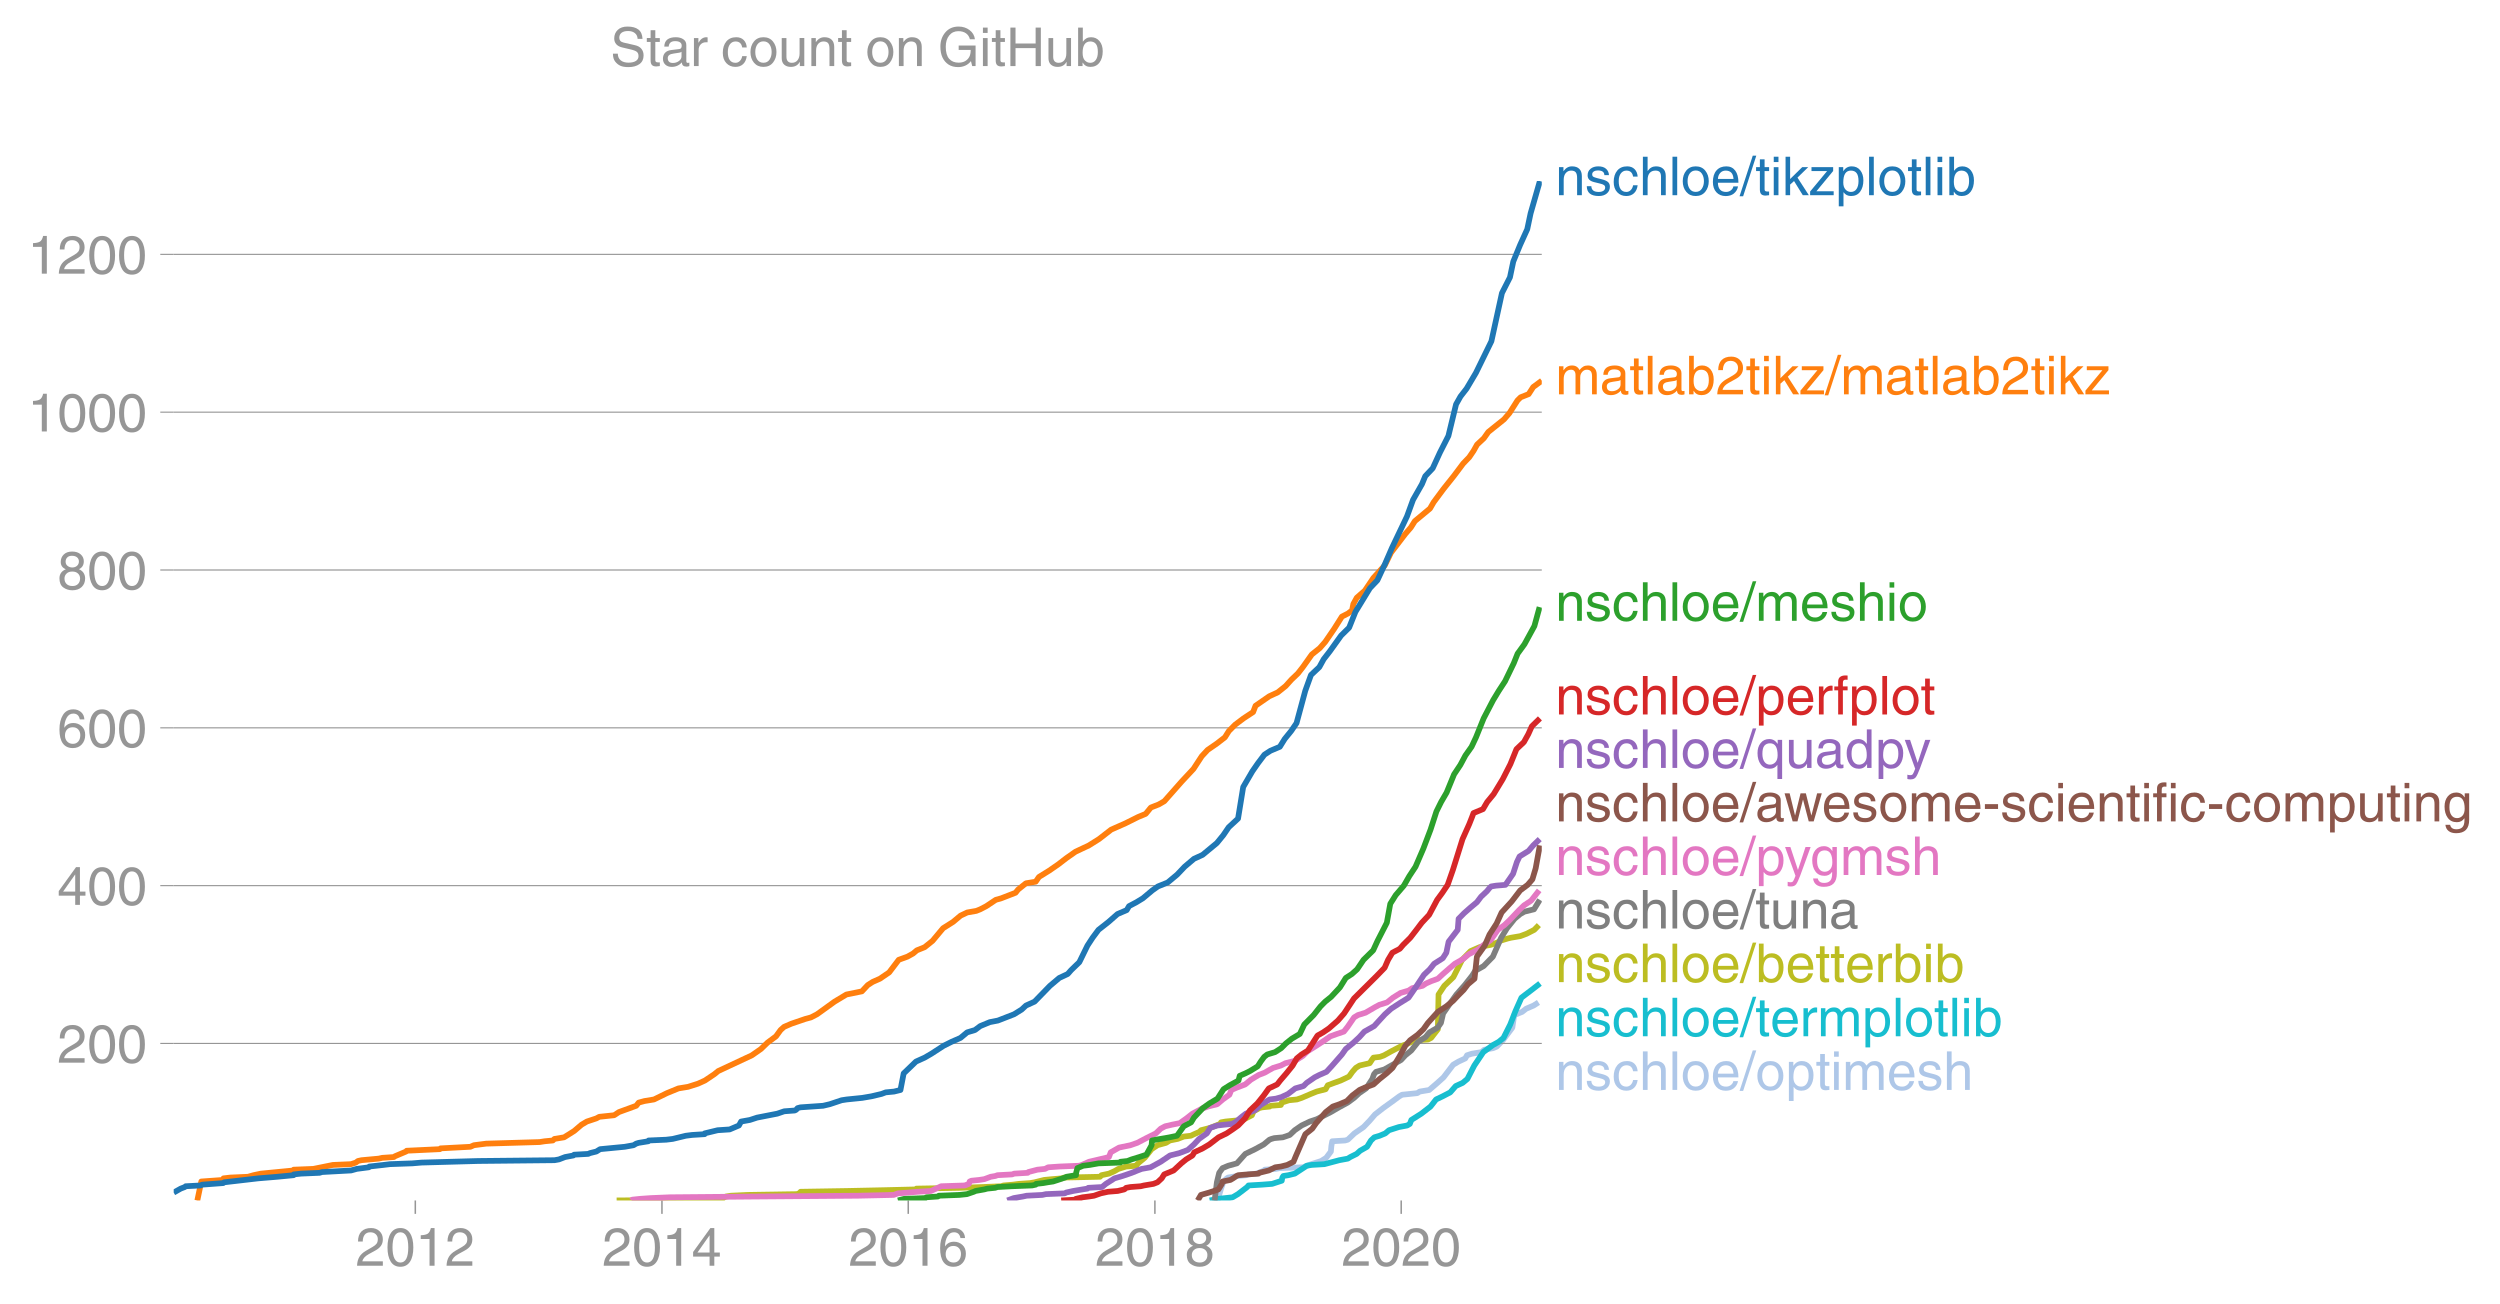 <svg height="454.012" viewBox="0 0 652.595 340.509" width="870.127" xmlns="http://www.w3.org/2000/svg" xmlns:xlink="http://www.w3.org/1999/xlink"><defs><style>*{stroke-linecap:butt;stroke-linejoin:round}</style></defs><g id="figure_1"><path d="M0 340.51h652.595V0H0z" fill="none" id="patch_1"/><g id="axes_1"><path d="M45.341 313.361h357.12V47.25H45.341z" fill="none" id="patch_2"/><path clip-path="url(#pc3e6812940)" d="M317.834 313.361l.906-3.09.583-1.647.686-.824.525-.412 2.493-.412 2.298-.206.517-.206 2.193-.206 1.973-.823.144-.206 2.917-.206 1.004-.206 6.03-.206 2.199-.824 2.576-.824 1.299-.824 1.231-1.648.128-1.441.143-.824.075-.412 3.358-.206.708-.206 1.727-1.648 2.382-1.648 1.58-1.647 1.417-1.648 2.111-1.648 2.287-1.648 1.959-1.442.71-.411 2.02-.206 1.945-.206.635-.412 2.473-.412 1.915-1.648 1.833-1.648 2.509-3.295 1.4-.824 1.763-.824.457-.824 1.27-.412 2.518-.412.697-.618 2.328-.412.946-.412 1.606-1.647 2.465-3.296.5-3.295 2.056-.824 1.05-.824 1.932-.824 1.284-.824" fill="none" stroke="#aec7e8" stroke-linecap="square" stroke-width="1.5" id="line2d_1"/><g id="matplotlib.axis_1"><g id="xtick_1"><g id="line2d_2"><defs><path d="M0 0v3.5" id="md188d09d35" stroke="#969696" stroke-width=".4"/></defs><use x="108.411" xlink:href="#md188d09d35" y="313.361" fill="#969696" stroke="#969696" stroke-width=".4"/></g><g transform="matrix(.14 0 0 -.14 92.84 330.41)" fill="#969696" id="text_1"><defs><path d="M4.39 45.125q0 12.39 6.391 18.781 6.406 6.407 17.938 6.407 9.656 0 15.812-5.86 6.157-5.86 6.157-15.14 0-7.22-3.547-12.188-3.532-4.953-10.422-8.703l-12.11-6.64Q13.922 15.921 12.5 8.296h38.188V0H2.593q.39 9.906 4.297 16.5 3.906 6.594 12.203 11.375l12.593 7.328q5.032 2.89 7.329 5.984 2.297 3.094 2.297 8.516 0 5.375-3.766 9.031-3.75 3.672-10.156 3.672-7.078 0-10.594-4.672-3.516-4.656-3.61-12.609z" id="HelveticaWorld-Regular-50"/><path d="M42.484 34.188q0 14.109-3.734 21.156-3.734 7.062-10.969 7.062-7.078 0-10.89-7.062-3.797-7.047-3.797-21.157 0-13.671 3.75-20.937Q20.609 6 27.78 6q7.235 0 10.969 7 3.734 7.016 3.734 21.188zm9.422 0q0-17.297-6.25-26.704-6.25-9.39-17.875-9.39-12.062 0-18.062 9.734-6 9.75-6 26.36 0 17.03 6.14 26.578 6.157 9.547 17.922 9.547 11.625 0 17.875-9.5t6.25-26.626z" id="HelveticaWorld-Regular-48"/><path d="M35.89 0h-9.374v49.906H10.109v6.985q8.594.28 12.782 2.75Q27.094 62.109 29 70.313h6.89z" id="HelveticaWorld-Regular-49"/></defs><use xlink:href="#HelveticaWorld-Regular-50"/><use x="55.615" xlink:href="#HelveticaWorld-Regular-48"/><use x="111.23" xlink:href="#HelveticaWorld-Regular-49"/><use x="166.846" xlink:href="#HelveticaWorld-Regular-50"/></g></g><g id="xtick_2"><use x="172.794" xlink:href="#md188d09d35" y="313.361" fill="#969696" stroke="#969696" stroke-width=".4" id="line2d_3"/><g transform="matrix(.14 0 0 -.14 157.223 330.41)" fill="#969696" id="text_2"><defs><path d="M10.594 24.703h22.61v31.89h-.188zM42 17.093V0h-8.797v17.094H2.484v8.593L34.72 70.314H42v-45.61h10.297v-7.61z" id="HelveticaWorld-Regular-52"/></defs><use xlink:href="#HelveticaWorld-Regular-50"/><use x="55.615" xlink:href="#HelveticaWorld-Regular-48"/><use x="111.23" xlink:href="#HelveticaWorld-Regular-49"/><use x="166.846" xlink:href="#HelveticaWorld-Regular-52"/></g></g><g id="xtick_3"><use x="237.088" xlink:href="#md188d09d35" y="313.361" fill="#969696" stroke="#969696" stroke-width=".4" id="line2d_4"/><g transform="matrix(.14 0 0 -.14 221.518 330.41)" fill="#969696" id="text_3"><defs><path d="M14.11 21.578q0-6.875 4.093-11.234Q22.313 6 28.906 6q6.297 0 10.032 4.438 3.734 4.453 3.734 11.687 0 6.297-3.688 10.547-3.687 4.25-10.468 4.25-6.594 0-10.5-4.156-3.907-4.157-3.907-11.188zM41.702 51.61q-.984 5.375-3.984 8.078-3 2.72-8.125 2.72-8.11 0-12.36-7.923-4.25-7.906-4.343-18.109l.203-.188q5.61 8.641 16.687 8.641 8.844 0 15.438-5.86 6.593-5.859 6.593-16.452 0-10.5-6.25-17.47-6.25-6.952-16.843-6.952-12.219 0-18.563 8.687-6.344 8.703-6.344 25.938 0 16.593 6.485 27.093 6.5 10.5 19.484 10.5 8.407 0 14.219-5.015 5.813-5 6.297-13.688z" id="HelveticaWorld-Regular-54"/></defs><use xlink:href="#HelveticaWorld-Regular-50"/><use x="55.615" xlink:href="#HelveticaWorld-Regular-48"/><use x="111.23" xlink:href="#HelveticaWorld-Regular-49"/><use x="166.846" xlink:href="#HelveticaWorld-Regular-54"/></g></g><g id="xtick_4"><use x="301.471" xlink:href="#md188d09d35" y="313.361" fill="#969696" stroke="#969696" stroke-width=".4" id="line2d_5"/><g transform="matrix(.14 0 0 -.14 285.9 330.41)" fill="#969696" id="text_4"><defs><path d="M27.594 40.578q5.422 0 8.953 3.094 3.547 3.11 3.547 8.234 0 4.594-3.407 7.547-3.39 2.953-9.687 2.953-5.61 0-8.672-3.11-3.047-3.093-3.047-7.874 0-5.125 3.813-7.984 3.812-2.86 8.5-2.86zm.093-7.562q-6.78 0-10.64-3.766-3.86-3.766-3.86-9.234 0-6.297 3.907-10.157Q21 6 28.219 6q6.406 0 10.234 3.86 3.828 3.859 3.828 10.265 0 5.469-3.828 9.172-3.828 3.719-10.766 3.719zM49.22 52.203q0-10.594-9.032-14.797 6.204-2.781 8.86-7.36 2.656-4.562 2.656-9.733 0-10.016-6.453-16.125-6.438-6.094-17.375-6.094-9.563 0-16.813 5.25-7.25 5.25-7.25 17.062 0 11.922 11.907 16.907-9.516 3.796-9.516 13.671 0 8.297 5.64 13.813 5.641 5.516 15.641 5.516 10.016 0 15.875-5.204 5.86-5.203 5.86-12.906z" id="HelveticaWorld-Regular-56"/></defs><use xlink:href="#HelveticaWorld-Regular-50"/><use x="55.615" xlink:href="#HelveticaWorld-Regular-48"/><use x="111.23" xlink:href="#HelveticaWorld-Regular-49"/><use x="166.846" xlink:href="#HelveticaWorld-Regular-56"/></g></g><g id="xtick_5"><use x="365.766" xlink:href="#md188d09d35" y="313.361" fill="#969696" stroke="#969696" stroke-width=".4" id="line2d_6"/><g transform="matrix(.14 0 0 -.14 350.195 330.41)" fill="#969696" id="text_5"><use xlink:href="#HelveticaWorld-Regular-50"/><use x="55.615" xlink:href="#HelveticaWorld-Regular-48"/><use x="111.23" xlink:href="#HelveticaWorld-Regular-50"/><use x="166.846" xlink:href="#HelveticaWorld-Regular-48"/></g></g></g><g id="matplotlib.axis_2"><g id="ytick_1"><path clip-path="url(#pc3e6812940)" d="M45.341 272.374h357.12" fill="none" stroke="#969696" stroke-linecap="square" stroke-width=".3" id="line2d_7"/><g id="line2d_8"><defs><path d="M0 0h-3.5" id="mde1354e7ed" stroke="#969696" stroke-width=".3"/></defs><use x="45.341" xlink:href="#mde1354e7ed" y="272.374" fill="#969696" stroke="#969696" stroke-width=".3"/></g><g transform="matrix(.14 0 0 -.14 14.985 277.398)" fill="#969696" id="text_6"><use xlink:href="#HelveticaWorld-Regular-50"/><use x="55.615" xlink:href="#HelveticaWorld-Regular-48"/><use x="111.23" xlink:href="#HelveticaWorld-Regular-48"/></g></g><g id="ytick_2"><path clip-path="url(#pc3e6812940)" d="M45.341 231.18h357.12" fill="none" stroke="#969696" stroke-linecap="square" stroke-width=".3" id="line2d_9"/><use x="45.341" xlink:href="#mde1354e7ed" y="231.18" fill="#969696" stroke="#969696" stroke-width=".3" id="line2d_10"/><g transform="matrix(.14 0 0 -.14 14.985 236.204)" fill="#969696" id="text_7"><use xlink:href="#HelveticaWorld-Regular-52"/><use x="55.615" xlink:href="#HelveticaWorld-Regular-48"/><use x="111.23" xlink:href="#HelveticaWorld-Regular-48"/></g></g><g id="ytick_3"><path clip-path="url(#pc3e6812940)" d="M45.341 189.986h357.12" fill="none" stroke="#969696" stroke-linecap="square" stroke-width=".3" id="line2d_11"/><use x="45.341" xlink:href="#mde1354e7ed" y="189.986" fill="#969696" stroke="#969696" stroke-width=".3" id="line2d_12"/><g transform="matrix(.14 0 0 -.14 14.985 195.01)" fill="#969696" id="text_8"><use xlink:href="#HelveticaWorld-Regular-54"/><use x="55.615" xlink:href="#HelveticaWorld-Regular-48"/><use x="111.23" xlink:href="#HelveticaWorld-Regular-48"/></g></g><g id="ytick_4"><path clip-path="url(#pc3e6812940)" d="M45.341 148.792h357.12" fill="none" stroke="#969696" stroke-linecap="square" stroke-width=".3" id="line2d_13"/><use x="45.341" xlink:href="#mde1354e7ed" y="148.792" fill="#969696" stroke="#969696" stroke-width=".3" id="line2d_14"/><g transform="matrix(.14 0 0 -.14 14.985 153.817)" fill="#969696" id="text_9"><use xlink:href="#HelveticaWorld-Regular-56"/><use x="55.615" xlink:href="#HelveticaWorld-Regular-48"/><use x="111.23" xlink:href="#HelveticaWorld-Regular-48"/></g></g><g id="ytick_5"><path clip-path="url(#pc3e6812940)" d="M45.341 107.598h357.12" fill="none" stroke="#969696" stroke-linecap="square" stroke-width=".3" id="line2d_15"/><use x="45.341" xlink:href="#mde1354e7ed" y="107.598" fill="#969696" stroke="#969696" stroke-width=".3" id="line2d_16"/><g transform="matrix(.14 0 0 -.14 7.2 112.623)" fill="#969696" id="text_10"><use xlink:href="#HelveticaWorld-Regular-49"/><use x="55.615" xlink:href="#HelveticaWorld-Regular-48"/><use x="111.23" xlink:href="#HelveticaWorld-Regular-48"/><use x="166.846" xlink:href="#HelveticaWorld-Regular-48"/></g></g><g id="ytick_6"><path clip-path="url(#pc3e6812940)" d="M45.341 66.404h357.12" fill="none" stroke="#969696" stroke-linecap="square" stroke-width=".3" id="line2d_17"/><use x="45.341" xlink:href="#mde1354e7ed" y="66.404" fill="#969696" stroke="#969696" stroke-width=".3" id="line2d_18"/><g transform="matrix(.14 0 0 -.14 7.2 71.43)" fill="#969696" id="text_11"><use xlink:href="#HelveticaWorld-Regular-49"/><use x="55.615" xlink:href="#HelveticaWorld-Regular-50"/><use x="111.23" xlink:href="#HelveticaWorld-Regular-48"/><use x="166.846" xlink:href="#HelveticaWorld-Regular-48"/></g></g></g><path clip-path="url(#pc3e6812940)" d="M315.783 313.361l2.129-.412 1.97-.206 1.877-.206 1.389-.823 2.423-1.854.334-.412 3.5-.206 2.661-.206 2.524-.824.142-.824.27-.412 1.317-.206 1.68-.412 2.505-1.647.585-.412 1.244-.206 3.387-.206 1.56-.412 2.32-.618 2.227-.412.652-.412 1.657-.824.911-.824 1.81-1.03 1.017-1.647.87-.824 1.401-.412 1.465-.618.972-.824 2.557-.824 2.186-.412.689-.412.402-1.03 2.608-1.647 2.392-1.854 1.45-1.854 1.733-.824 1.968-1.03 1.432-1.647 1.8-.824 1.243-1.03 1.807-3.501 2.352-3.502 2.527-1.854 1.486-.823 1.249-1.03 1.763-3.502 1.366-3.501 1.559-3.502 2.434-1.853L402 256.72" fill="none" stroke="#17becf" stroke-linecap="square" stroke-width="1.5" id="line2d_19"/><path clip-path="url(#pc3e6812940)" d="M160.966 313.361l27.201-.206.166-.206 1.147-.617 1.313-.206 4.387-.206 12.868-.206.935-.412.001-.206 12.295-.206 9.456-.206 8.46-.206.02-.206 11.335-.206 5.96-.206 4.86-.206.578-.206 2.43-.206 1.556-.206 2.963-.206 1.188-.206 2.489-.618 2.107-.206 2.51-.206.539-.206 9.421-.206.38-.412 1.948-.412 1.393-.617 1.086-.618 2.009-.618 2.693-.206.026-.206.61-.618 1.5-1.236 1.814-2.266 1.53-1.03 2.227-.617 1.008-.618 2.054-.412 1.595-.618 1.831-.206.869-.412 1.405-.618.386-.412 2.38-.618 2.624-1.03.224-.412 1.155-.206 2.062-.205 2.43-.206 2.411-1.236.42-1.03 1.149-.618.277-.206.814-.206 1.974-.206.267-.206 2.656-.206.232-.618 1.894-.618 2.067-.206 1.23-.412 2.397-1.03 1.52-.617 2.346-.618.56-1.03 1.648-.618 1.714-.618 2.175-1.03.88-1.236.901-1.03.988-.617 2.64-.618.674-1.03.305-.412 1.712-.206 1.076-.412 1.846-1.03 2.375-1.236 2.475-1.03 1.432-.617 3.315-.206.817-.412 1.755-2.266.18-9.063 1.504-2.265 2.359-2.266 2.288-4.531 2.209-2.266 2.357-1.03.719-.206 2.222-.412 1.74-.618.622-.411 2.033-.618.866-.206 2.417-.412 1.648-.618 2.009-1.03 1.197-1.236" fill="none" stroke="#bcbd22" stroke-linecap="square" stroke-width="1.5" id="line2d_20"/><g transform="matrix(.14 0 0 -.14 406.032 50.958)" fill="#1f77b4" id="text_12"><defs><path d="M49.219 0h-8.844v32.172q0 7.422-2.594 10.578-2.578 3.156-8.578 3.156-5.906 0-9.875-4.5-3.953-4.484-3.953-12.89V0H6.594v52.297h8.297v-7.375h.203q6.203 8.89 15.812 8.89 8.89 0 13.594-4.718 4.719-4.703 4.719-13.5z" id="HelveticaWorld-Regular-110"/><path d="M36.078 37.406q-.187 4.688-3.344 6.735-3.14 2.047-9.047 2.047-4.296 0-7.359-1.907-3.047-1.89-3.047-5.468 0-2.829 1.797-4.172 1.813-1.344 7.828-2.86l8.688-2.187q7.906-2 11.297-5.11 3.406-3.093 3.406-8.656 0-7.719-5.64-12.531-5.641-4.813-15.063-4.813-11 0-16.64 4.563-5.626 4.578-5.735 13.75h8.5q.203-5.422 3.594-8.063 3.39-2.625 10.171-2.625 5.516 0 8.766 2.188 3.25 2.203 3.25 6.11 0 2.78-2.11 4.437-2.093 1.672-8.296 3.078l-10.203 2.5q-6.203 1.562-9.157 4.656-2.953 3.094-2.953 8.031 0 7.72 5.516 12.203 5.531 4.5 14.406 4.5 9.485 0 14.531-4.624 5.047-4.61 5.344-11.782z" id="HelveticaWorld-Regular-115"/><path d="M39.594 34.719q-1.89 11.187-12.39 11.187-6.5 0-10.454-5.203-3.953-5.203-3.953-14.484 0-10.11 3.656-15.11 3.672-5 10.64-5 4.688 0 8.11 3.438 3.422 3.437 4.39 8.953h8.5q-1.312-9.703-6.859-14.86-5.547-5.156-14.328-5.156-10.297 0-16.89 7.047-6.594 7.063-6.594 19.172 0 13.281 6.594 21.188 6.593 7.922 18.5 7.922 8.687 0 13.843-5.204 5.157-5.203 5.735-13.89z" id="HelveticaWorld-Regular-99"/><path d="M49.219 0h-8.844v34.188q0 6.296-2.438 9-2.437 2.718-7.953 2.718-6.797 0-10.703-4.406-3.906-4.39-3.906-12.984V0H6.594v71.781h8.781V45.312h.203q6 8.5 15.328 8.5 8.594 0 13.453-4.5 4.86-4.484 4.86-13.718z" id="HelveticaWorld-Regular-104"/><path d="M15.375 0H6.594v71.781h8.781z" id="HelveticaWorld-Regular-108"/><path d="M12.703 26.219q0-8.735 3.953-14.375 3.953-5.64 11.219-5.64 7.531 0 11.438 5.905 3.906 5.907 3.906 14.11 0 8.297-3.907 14.078-3.906 5.797-11.437 5.797-6.969 0-11.078-5.453-4.094-5.438-4.094-14.422zm-8.984 0q0 11.672 6.484 19.625 6.5 7.968 17.672 7.968 11.438 0 17.875-8.062 6.453-8.047 6.453-19.531 0-11.516-6.406-19.625-6.39-8.11-17.922-8.11-11.078 0-17.625 7.86-6.531 7.86-6.531 19.875z" id="HelveticaWorld-Regular-111"/><path d="M42.484 30.328q-.687 8.485-4.5 12.031-3.797 3.547-10.109 3.547-6.39 0-10.328-4.5-3.922-4.484-4.172-11.078zm8.391-13.922q-1.453-8.11-7.953-13.422-5.719-4.5-15.047-4.593-10.984.093-17.438 7.203Q4 12.704 4 24.704q0 13.78 6.64 21.437 6.641 7.672 18.47 7.672 10.593 0 16.546-7.922 5.953-7.907 5.953-22.594H13.375q0-8.203 3.813-12.703Q21 6.109 28.608 6.109q5.375 0 9.235 3.235 3.86 3.25 4.25 7.062z" id="HelveticaWorld-Regular-101"/><path d="M4.984-1.906h-6.687l24.61 75.594H29.5z" id="HelveticaWorld-Regular-47"/><path d="M17.188 45.016V10.984q0-2 1.093-3.046 1.11-1.047 3.938-1.047h3.375V0Q20.797-.688 19-.688q-5.516 0-8.063 2.641-2.53 2.64-2.53 8.547v34.516H1.311v7.28h7.094v14.595h8.781V52.297h8.407v-7.281z" id="HelveticaWorld-Regular-116"/><path d="M6.594 61.813v9.968h8.781v-9.969zM15.375 0H6.594v52.297h8.781z" id="HelveticaWorld-Regular-105"/><path d="M50 0H38.719L22.406 26.422l-7.312-6.594V0h-8.5v71.781h8.5v-41.61l22.5 22.126H48.78L28.813 32.813z" id="HelveticaWorld-Regular-107"/><path d="M14.11 7.328h32.187V0H2.39v6.89l31.64 38.126H4.938v7.28h40.374v-7.171z" id="HelveticaWorld-Regular-122"/><path d="M14.984 23.688q0-8.407 4.094-13 4.11-4.579 10.219-4.579 6.687 0 10.39 5.438 3.72 5.453 3.72 14.765 0 10.22-3.563 14.907-3.563 4.687-10.735 4.687-6.984 0-10.562-5.5-3.563-5.5-3.563-16.718zm-8.39 28.609h8.297v-7.375h.203q5.61 8.89 15.625 8.89 10.11 0 15.937-7.359 5.828-7.344 5.828-18.766 0-12.796-5.953-21Q40.578-1.515 29.5-1.515q-9.094 0-13.922 7.032h-.203v-26.22H6.594z" id="HelveticaWorld-Regular-112"/><path d="M43.406 26.313q0 10.5-3.718 15.046-3.704 4.547-10.579 4.547-6.984-.11-10.562-5.453Q14.984 35.11 14.984 25q0-10.297 4.297-14.594Q23.578 6.11 29.297 6.11q6.5 0 10.297 5.344 3.812 5.344 3.812 14.86zM6.594 0v71.781h8.781V45.703h.203q5.61 8.11 15.14 8.11 9.766 0 15.766-7.25t6-18.876q0-13.093-6.062-21.156Q40.375-1.516 29.5-1.516q-9.578 0-14.406 8.016h-.203V0z" id="HelveticaWorld-Regular-98"/></defs><use xlink:href="#HelveticaWorld-Regular-110"/><use x="55.176" xlink:href="#HelveticaWorld-Regular-115"/><use x="105.176" xlink:href="#HelveticaWorld-Regular-99"/><use x="156.445" xlink:href="#HelveticaWorld-Regular-104"/><use x="211.621" xlink:href="#HelveticaWorld-Regular-108"/><use x="233.643" xlink:href="#HelveticaWorld-Regular-111"/><use x="289.551" xlink:href="#HelveticaWorld-Regular-101"/><use x="344.971" xlink:href="#HelveticaWorld-Regular-47"/><use x="372.754" xlink:href="#HelveticaWorld-Regular-116"/><use x="400.439" xlink:href="#HelveticaWorld-Regular-105"/><use x="422.461" xlink:href="#HelveticaWorld-Regular-107"/><use x="472.461" xlink:href="#HelveticaWorld-Regular-122"/><use x="521.68" xlink:href="#HelveticaWorld-Regular-112"/><use x="578.174" xlink:href="#HelveticaWorld-Regular-108"/><use x="600.195" xlink:href="#HelveticaWorld-Regular-111"/><use x="656.104" xlink:href="#HelveticaWorld-Regular-116"/><use x="683.789" xlink:href="#HelveticaWorld-Regular-108"/><use x="705.811" xlink:href="#HelveticaWorld-Regular-105"/><use x="727.832" xlink:href="#HelveticaWorld-Regular-98"/></g><g transform="matrix(.14 0 0 -.14 406.032 102.935)" fill="#ff7f0e" id="text_13"><defs><path d="M6.594 52.297h8.297v-7.375h.203q5.906 8.89 15.812 8.89 9.813 0 13.922-8.5 3.75 4.594 7.266 6.547 3.515 1.953 8.703 1.953 6.781 0 11.484-4.453Q77 44.922 77 36.187V0h-8.781v33.797q0 6.094-2.297 9.094-2.297 3.015-7.422 3.015-5.172 0-8.75-4.203-3.563-4.203-3.563-9.812V0h-8.78v36.188q0 4.53-2.11 7.124-2.094 2.594-6.094 2.594-6.297 0-10.062-4.687-3.766-4.688-3.766-12.703V0H6.594z" id="HelveticaWorld-Regular-109"/><path d="M38.375 26.703q-.969-1.015-3.828-1.656-2.86-.625-10.672-1.656-5.766-.688-8.469-2.844-2.703-2.14-2.703-5.656 0-4.297 2.281-6.688 2.297-2.39 7.329-2.39 6.296 0 11.171 3.578 4.891 3.593 4.891 8.718zM6.203 36.375q.297 8.844 5.734 13.14 5.454 4.297 15.844 4.297 8.297 0 13.907-3.765 5.624-3.75 5.624-10.844V9.078Q47.313 6 50.094 6q1.125 0 2.89.39V0Q50.594-.984 48-.984q-4.5 0-6.703 1.921-2.188 1.938-2.281 6.047-7.516-8.5-18.891-8.5-7.422 0-11.922 4.204Q3.72 6.89 3.72 13.624q0 6.89 3.906 11.125Q11.531 29 19 29.89l15.516 1.891q4.203.64 4.203 6.203 0 4.11-3.047 6.297-3.047 2.203-9.25 2.203-5.516 0-8.485-2.437-2.953-2.438-3.53-7.672z" id="HelveticaWorld-Regular-97"/></defs><use xlink:href="#HelveticaWorld-Regular-109"/><use x="83.008" xlink:href="#HelveticaWorld-Regular-97"/><use x="137.939" xlink:href="#HelveticaWorld-Regular-116"/><use x="165.625" xlink:href="#HelveticaWorld-Regular-108"/><use x="187.646" xlink:href="#HelveticaWorld-Regular-97"/><use x="242.578" xlink:href="#HelveticaWorld-Regular-98"/><use x="299.072" xlink:href="#HelveticaWorld-Regular-50"/><use x="354.688" xlink:href="#HelveticaWorld-Regular-116"/><use x="382.373" xlink:href="#HelveticaWorld-Regular-105"/><use x="404.395" xlink:href="#HelveticaWorld-Regular-107"/><use x="454.395" xlink:href="#HelveticaWorld-Regular-122"/><use x="503.613" xlink:href="#HelveticaWorld-Regular-47"/><use x="531.396" xlink:href="#HelveticaWorld-Regular-109"/><use x="614.404" xlink:href="#HelveticaWorld-Regular-97"/><use x="669.336" xlink:href="#HelveticaWorld-Regular-116"/><use x="697.021" xlink:href="#HelveticaWorld-Regular-108"/><use x="719.043" xlink:href="#HelveticaWorld-Regular-97"/><use x="773.975" xlink:href="#HelveticaWorld-Regular-98"/><use x="830.469" xlink:href="#HelveticaWorld-Regular-50"/><use x="886.084" xlink:href="#HelveticaWorld-Regular-116"/><use x="913.77" xlink:href="#HelveticaWorld-Regular-105"/><use x="935.791" xlink:href="#HelveticaWorld-Regular-107"/><use x="985.791" xlink:href="#HelveticaWorld-Regular-122"/></g><g transform="matrix(.14 0 0 -.14 406.032 162.048)" fill="#2ca02c" id="text_14"><use xlink:href="#HelveticaWorld-Regular-110"/><use x="55.176" xlink:href="#HelveticaWorld-Regular-115"/><use x="105.176" xlink:href="#HelveticaWorld-Regular-99"/><use x="156.445" xlink:href="#HelveticaWorld-Regular-104"/><use x="211.621" xlink:href="#HelveticaWorld-Regular-108"/><use x="233.643" xlink:href="#HelveticaWorld-Regular-111"/><use x="289.551" xlink:href="#HelveticaWorld-Regular-101"/><use x="344.971" xlink:href="#HelveticaWorld-Regular-47"/><use x="372.754" xlink:href="#HelveticaWorld-Regular-109"/><use x="455.762" xlink:href="#HelveticaWorld-Regular-101"/><use x="511.182" xlink:href="#HelveticaWorld-Regular-115"/><use x="561.182" xlink:href="#HelveticaWorld-Regular-104"/><use x="616.357" xlink:href="#HelveticaWorld-Regular-105"/><use x="638.379" xlink:href="#HelveticaWorld-Regular-111"/></g><g transform="matrix(.14 0 0 -.14 406.032 186.507)" fill="#d62728" id="text_15"><defs><path d="M15.375 0H6.594v52.297h8.297v-8.688h.203q5.703 10.203 14.687 10.203 1.422 0 2.297-.296V44.39h-3.266q-5.906 0-9.671-4.016-3.766-4-3.766-9.953z" id="HelveticaWorld-Regular-114"/><path d="M17.188 45.016V0H8.405v45.016H1.22v7.28h7.187v8.985q0 5.907 3.578 8.703 3.594 2.813 10.032 2.813 2.203 0 3.968-.188v-7.906q-1.562.188-3.578.188-2.922 0-4.078-1.438-1.14-1.437-1.14-4.656v-6.5h8.796v-7.281z" id="HelveticaWorld-Regular-102"/></defs><use xlink:href="#HelveticaWorld-Regular-110"/><use x="55.176" xlink:href="#HelveticaWorld-Regular-115"/><use x="105.176" xlink:href="#HelveticaWorld-Regular-99"/><use x="156.445" xlink:href="#HelveticaWorld-Regular-104"/><use x="211.621" xlink:href="#HelveticaWorld-Regular-108"/><use x="233.643" xlink:href="#HelveticaWorld-Regular-111"/><use x="289.551" xlink:href="#HelveticaWorld-Regular-101"/><use x="344.971" xlink:href="#HelveticaWorld-Regular-47"/><use x="372.754" xlink:href="#HelveticaWorld-Regular-112"/><use x="429.248" xlink:href="#HelveticaWorld-Regular-101"/><use x="484.668" xlink:href="#HelveticaWorld-Regular-114"/><use x="518.736" xlink:href="#HelveticaWorld-Regular-102"/><use x="546.422" xlink:href="#HelveticaWorld-Regular-112"/><use x="602.916" xlink:href="#HelveticaWorld-Regular-108"/><use x="624.938" xlink:href="#HelveticaWorld-Regular-111"/><use x="680.846" xlink:href="#HelveticaWorld-Regular-116"/></g><g transform="matrix(.14 0 0 -.14 406.032 200.458)" fill="#9467bd" id="text_16"><defs><path d="M41.5 23.688q0 11.125-3.5 16.671-3.484 5.547-10.61 5.547-6.874 0-10.593-4.5-3.703-4.484-3.703-15.093 0-9.422 3.75-14.813 3.765-5.39 10.36-5.39 5.812 0 10.046 4.39 4.25 4.39 4.25 13.188zm8.406-44.391H41.11V5.516h-.187Q35.89-1.516 27-1.516q-10.984 0-17 8.157-6 8.156-6 21.047 0 11.421 5.906 18.765 5.922 7.36 15.875 7.36 9.907 0 15.625-8.891h.203v7.375h8.297z" id="HelveticaWorld-Regular-113"/><path d="M6.11 52.297h8.78V17.578q0-5.765 2.61-8.625Q20.125 6.11 25 6.11q6.781 0 10.594 4.797 3.812 4.813 3.812 12.578v28.813h8.782V0H39.89v7.625l-.188.188q-4.984-9.329-16.61-9.329-7.515 0-12.25 4.094Q6.11 6.688 6.11 14.703z" id="HelveticaWorld-Regular-117"/><path d="M13.094 26.313q0-9.704 3.844-14.954 3.859-5.25 10.265-5.25 6.094 0 10.188 4.485 4.109 4.5 4.109 13.094 0 11.03-3.5 16.625-3.484 5.593-10.61 5.593-6.78 0-10.546-4.453-3.75-4.437-3.75-15.14zM50.39 0h-8.297v7.172h-.203q-4.97-8.688-15.078-8.688-10.891 0-16.86 8.297Q4 15.094 4 27.688q0 11.625 5.906 18.875 5.922 7.25 15.875 7.25 9.813 0 15.625-8.891l.203.594V71.78h8.782z" id="HelveticaWorld-Regular-100"/><path d="M39.016 52.297h9.562L29.891.984q-.5-1.375-.985-2.593-4.25-11.329-7.328-15.547-3.078-4.235-9.953-4.235-3.61 0-5.906.782v8.015q2.484-.89 5.468-.89 3.22 0 4.704 2.03 1.5 2.032 4.421 9.938L.875 52.297h9.922L24.812 9.719H25z" id="HelveticaWorld-Regular-121"/></defs><use xlink:href="#HelveticaWorld-Regular-110"/><use x="55.176" xlink:href="#HelveticaWorld-Regular-115"/><use x="105.176" xlink:href="#HelveticaWorld-Regular-99"/><use x="156.445" xlink:href="#HelveticaWorld-Regular-104"/><use x="211.621" xlink:href="#HelveticaWorld-Regular-108"/><use x="233.643" xlink:href="#HelveticaWorld-Regular-111"/><use x="289.551" xlink:href="#HelveticaWorld-Regular-101"/><use x="344.971" xlink:href="#HelveticaWorld-Regular-47"/><use x="372.754" xlink:href="#HelveticaWorld-Regular-113"/><use x="429.248" xlink:href="#HelveticaWorld-Regular-117"/><use x="484.033" xlink:href="#HelveticaWorld-Regular-97"/><use x="538.965" xlink:href="#HelveticaWorld-Regular-100"/><use x="595.947" xlink:href="#HelveticaWorld-Regular-112"/><use x="650.441" xlink:href="#HelveticaWorld-Regular-121"/></g><g transform="matrix(.14 0 0 -.14 406.032 214.415)" fill="#8c564b" id="text_17"><defs><path d="M25.594 0h-8.985L1.516 52.297h9.468L21 11.187h.188l10.109 41.11h9.922l10.203-41.11h.187l10.594 41.11h8.703L55.812 0h-9.234L35.984 40.484h-.187z" id="HelveticaWorld-Regular-119"/><path d="M28.906 23.188H4.391v8.984h24.515z" id="HelveticaWorld-Regular-45"/><path d="M12.984 26.313q0-9.61 3.813-14.907Q20.609 6.11 27.094 6.11q6.312 0 10.312 4.579 4 4.593 4 13 0 11.03-3.5 16.625-3.484 5.593-10.61 5.593-7.171 0-10.75-4.765-3.562-4.766-3.562-14.828zM49.812 2.983q0-12.609-6.062-18.797-6.047-6.203-18.266-6.203-8.78 0-13.984 4.047Q6.297-13.922 5.516-6.39h8.796q.672-3.812 3.532-6.062 2.86-2.25 8.281-2.25 7.375 0 11.125 3.969 3.766 3.953 3.766 12.828v3.719h-.188q-4.937-7.329-13.922-7.329-11.187 0-17.093 8.25-5.907 8.25-5.907 20.953 0 11.625 5.953 18.875 5.97 7.25 15.829 7.25 9.906 0 15.625-8.89h.187v7.375h8.313z" id="HelveticaWorld-Regular-103"/></defs><use xlink:href="#HelveticaWorld-Regular-110"/><use x="55.176" xlink:href="#HelveticaWorld-Regular-115"/><use x="105.176" xlink:href="#HelveticaWorld-Regular-99"/><use x="156.445" xlink:href="#HelveticaWorld-Regular-104"/><use x="211.621" xlink:href="#HelveticaWorld-Regular-108"/><use x="233.643" xlink:href="#HelveticaWorld-Regular-111"/><use x="289.551" xlink:href="#HelveticaWorld-Regular-101"/><use x="344.971" xlink:href="#HelveticaWorld-Regular-47"/><use x="372.754" xlink:href="#HelveticaWorld-Regular-97"/><use x="425.686" xlink:href="#HelveticaWorld-Regular-119"/><use x="496.598" xlink:href="#HelveticaWorld-Regular-101"/><use x="552.018" xlink:href="#HelveticaWorld-Regular-115"/><use x="602.018" xlink:href="#HelveticaWorld-Regular-111"/><use x="657.926" xlink:href="#HelveticaWorld-Regular-109"/><use x="740.934" xlink:href="#HelveticaWorld-Regular-101"/><use x="796.354" xlink:href="#HelveticaWorld-Regular-45"/><use x="829.654" xlink:href="#HelveticaWorld-Regular-115"/><use x="879.654" xlink:href="#HelveticaWorld-Regular-99"/><use x="930.924" xlink:href="#HelveticaWorld-Regular-105"/><use x="952.945" xlink:href="#HelveticaWorld-Regular-101"/><use x="1008.365" xlink:href="#HelveticaWorld-Regular-110"/><use x="1063.541" xlink:href="#HelveticaWorld-Regular-116"/><use x="1091.227" xlink:href="#HelveticaWorld-Regular-105"/><use x="1113.248" xlink:href="#HelveticaWorld-Regular-102"/><use x="1140.934" xlink:href="#HelveticaWorld-Regular-105"/><use x="1162.955" xlink:href="#HelveticaWorld-Regular-99"/><use x="1214.225" xlink:href="#HelveticaWorld-Regular-45"/><use x="1247.525" xlink:href="#HelveticaWorld-Regular-99"/><use x="1298.795" xlink:href="#HelveticaWorld-Regular-111"/><use x="1354.703" xlink:href="#HelveticaWorld-Regular-109"/><use x="1437.711" xlink:href="#HelveticaWorld-Regular-112"/><use x="1494.205" xlink:href="#HelveticaWorld-Regular-117"/><use x="1548.99" xlink:href="#HelveticaWorld-Regular-116"/><use x="1576.676" xlink:href="#HelveticaWorld-Regular-105"/><use x="1598.697" xlink:href="#HelveticaWorld-Regular-110"/><use x="1653.873" xlink:href="#HelveticaWorld-Regular-103"/></g><g transform="matrix(.14 0 0 -.14 406.032 228.415)" fill="#e377c2" id="text_18"><use xlink:href="#HelveticaWorld-Regular-110"/><use x="55.176" xlink:href="#HelveticaWorld-Regular-115"/><use x="105.176" xlink:href="#HelveticaWorld-Regular-99"/><use x="156.445" xlink:href="#HelveticaWorld-Regular-104"/><use x="211.621" xlink:href="#HelveticaWorld-Regular-108"/><use x="233.643" xlink:href="#HelveticaWorld-Regular-111"/><use x="289.551" xlink:href="#HelveticaWorld-Regular-101"/><use x="344.971" xlink:href="#HelveticaWorld-Regular-47"/><use x="372.754" xlink:href="#HelveticaWorld-Regular-112"/><use x="427.248" xlink:href="#HelveticaWorld-Regular-121"/><use x="474.857" xlink:href="#HelveticaWorld-Regular-103"/><use x="530.766" xlink:href="#HelveticaWorld-Regular-109"/><use x="613.773" xlink:href="#HelveticaWorld-Regular-115"/><use x="663.773" xlink:href="#HelveticaWorld-Regular-104"/></g><g transform="matrix(.14 0 0 -.14 406.032 242.373)" fill="#7f7f7f" id="text_19"><use xlink:href="#HelveticaWorld-Regular-110"/><use x="55.176" xlink:href="#HelveticaWorld-Regular-115"/><use x="105.176" xlink:href="#HelveticaWorld-Regular-99"/><use x="156.445" xlink:href="#HelveticaWorld-Regular-104"/><use x="211.621" xlink:href="#HelveticaWorld-Regular-108"/><use x="233.643" xlink:href="#HelveticaWorld-Regular-111"/><use x="289.551" xlink:href="#HelveticaWorld-Regular-101"/><use x="344.971" xlink:href="#HelveticaWorld-Regular-47"/><use x="372.754" xlink:href="#HelveticaWorld-Regular-116"/><use x="400.439" xlink:href="#HelveticaWorld-Regular-117"/><use x="455.225" xlink:href="#HelveticaWorld-Regular-110"/><use x="510.4" xlink:href="#HelveticaWorld-Regular-97"/></g><g transform="matrix(.14 0 0 -.14 406.032 256.373)" fill="#bcbd22" id="text_20"><use xlink:href="#HelveticaWorld-Regular-110"/><use x="55.176" xlink:href="#HelveticaWorld-Regular-115"/><use x="105.176" xlink:href="#HelveticaWorld-Regular-99"/><use x="156.445" xlink:href="#HelveticaWorld-Regular-104"/><use x="211.621" xlink:href="#HelveticaWorld-Regular-108"/><use x="233.643" xlink:href="#HelveticaWorld-Regular-111"/><use x="289.551" xlink:href="#HelveticaWorld-Regular-101"/><use x="344.971" xlink:href="#HelveticaWorld-Regular-47"/><use x="372.754" xlink:href="#HelveticaWorld-Regular-98"/><use x="429.248" xlink:href="#HelveticaWorld-Regular-101"/><use x="484.668" xlink:href="#HelveticaWorld-Regular-116"/><use x="512.354" xlink:href="#HelveticaWorld-Regular-116"/><use x="540.039" xlink:href="#HelveticaWorld-Regular-101"/><use x="595.459" xlink:href="#HelveticaWorld-Regular-114"/><use x="628.027" xlink:href="#HelveticaWorld-Regular-98"/><use x="684.521" xlink:href="#HelveticaWorld-Regular-105"/><use x="706.543" xlink:href="#HelveticaWorld-Regular-98"/></g><g transform="matrix(.14 0 0 -.14 406.032 270.507)" fill="#17becf" id="text_21"><use xlink:href="#HelveticaWorld-Regular-110"/><use x="55.176" xlink:href="#HelveticaWorld-Regular-115"/><use x="105.176" xlink:href="#HelveticaWorld-Regular-99"/><use x="156.445" xlink:href="#HelveticaWorld-Regular-104"/><use x="211.621" xlink:href="#HelveticaWorld-Regular-108"/><use x="233.643" xlink:href="#HelveticaWorld-Regular-111"/><use x="289.551" xlink:href="#HelveticaWorld-Regular-101"/><use x="344.971" xlink:href="#HelveticaWorld-Regular-47"/><use x="372.754" xlink:href="#HelveticaWorld-Regular-116"/><use x="400.439" xlink:href="#HelveticaWorld-Regular-101"/><use x="455.859" xlink:href="#HelveticaWorld-Regular-114"/><use x="488.428" xlink:href="#HelveticaWorld-Regular-109"/><use x="571.436" xlink:href="#HelveticaWorld-Regular-112"/><use x="627.93" xlink:href="#HelveticaWorld-Regular-108"/><use x="649.951" xlink:href="#HelveticaWorld-Regular-111"/><use x="705.859" xlink:href="#HelveticaWorld-Regular-116"/><use x="733.545" xlink:href="#HelveticaWorld-Regular-108"/><use x="755.566" xlink:href="#HelveticaWorld-Regular-105"/><use x="777.588" xlink:href="#HelveticaWorld-Regular-98"/></g><g transform="matrix(.14 0 0 -.14 406.032 284.507)" fill="#aec7e8" id="text_22"><use xlink:href="#HelveticaWorld-Regular-110"/><use x="55.176" xlink:href="#HelveticaWorld-Regular-115"/><use x="105.176" xlink:href="#HelveticaWorld-Regular-99"/><use x="156.445" xlink:href="#HelveticaWorld-Regular-104"/><use x="211.621" xlink:href="#HelveticaWorld-Regular-108"/><use x="233.643" xlink:href="#HelveticaWorld-Regular-111"/><use x="289.551" xlink:href="#HelveticaWorld-Regular-101"/><use x="344.971" xlink:href="#HelveticaWorld-Regular-47"/><use x="372.754" xlink:href="#HelveticaWorld-Regular-111"/><use x="428.662" xlink:href="#HelveticaWorld-Regular-112"/><use x="485.156" xlink:href="#HelveticaWorld-Regular-116"/><use x="512.842" xlink:href="#HelveticaWorld-Regular-105"/><use x="534.863" xlink:href="#HelveticaWorld-Regular-109"/><use x="617.871" xlink:href="#HelveticaWorld-Regular-101"/><use x="673.291" xlink:href="#HelveticaWorld-Regular-115"/><use x="723.291" xlink:href="#HelveticaWorld-Regular-104"/></g><g transform="matrix(.14 0 0 -.14 159.386 17.25)" fill="#969696" id="text_23"><defs><path d="M50.39 50.781q-.296 6.844-5.109 10.719-4.797 3.875-12.656 3.875-7.922 0-12.172-3.25-4.234-3.234-4.234-9.344 0-3.265 1.843-5.61 1.86-2.343 6.641-3.468l20.516-4.687q8.297-1.813 12.297-6.875 4.015-5.047 4.015-12.313 0-10.64-7.812-16.187-7.813-5.547-20.313-5.547-9.531 0-15.031 2.437-5.484 2.453-9.734 7.766-4.25 5.328-4.25 14.89h9.093q0-8 5.313-12.406 5.328-4.39 14.5-4.39 8.89 0 13.844 3.156 4.953 3.156 4.953 8.953 0 5.281-2.953 7.89Q46.188 29 37.594 31l-15.469 3.625q-7.719 1.75-11.531 6.125Q6.78 45.125 6.78 51.516q0 9.672 6.516 15.922 6.531 6.25 18.203 6.25 13.172 0 20.328-5.5 7.156-5.485 7.688-17.407z" id="HelveticaWorld-Regular-83"/><path d="M38.484 38.375h31.532V0h-6.297l-2.344 9.281Q56.781 3.421 50.578.75q-6.187-2.656-12.875-2.656-10.797 0-18.047 4.703-7.25 4.719-11.265 13.015-4 8.313-4 20.72 0 15.468 9.203 26.312 9.203 10.843 24.781 10.843 11.625 0 20.313-6.5Q67.39 60.688 68.796 50h-9.375q-1.703 7.078-7.219 11.078-5.516 4.016-14.312 4.016-10.594 0-17.047-7.985-6.438-7.984-6.438-21.125 0-15.28 6.39-22.437Q27.204 6.39 38.282 6.39q7.235 0 12.235 2.859 5 2.86 7.687 7.766 2.688 4.906 2.688 13.062H38.484z" id="HelveticaWorld-Regular-71"/><path d="M64.89 0h-9.718v33.5h-37.5V0H8.109v71.781h9.563V42.094h37.5V71.78h9.719z" id="HelveticaWorld-Regular-72"/></defs><use xlink:href="#HelveticaWorld-Regular-83"/><use x="66.211" xlink:href="#HelveticaWorld-Regular-116"/><use x="93.896" xlink:href="#HelveticaWorld-Regular-97"/><use x="148.828" xlink:href="#HelveticaWorld-Regular-114"/><use x="181.396" xlink:href="#HelveticaWorld-Regular-32"/><use x="205.811" xlink:href="#HelveticaWorld-Regular-99"/><use x="257.08" xlink:href="#HelveticaWorld-Regular-111"/><use x="312.988" xlink:href="#HelveticaWorld-Regular-117"/><use x="367.773" xlink:href="#HelveticaWorld-Regular-110"/><use x="422.949" xlink:href="#HelveticaWorld-Regular-116"/><use x="450.635" xlink:href="#HelveticaWorld-Regular-32"/><use x="475.049" xlink:href="#HelveticaWorld-Regular-111"/><use x="530.957" xlink:href="#HelveticaWorld-Regular-110"/><use x="586.133" xlink:href="#HelveticaWorld-Regular-32"/><use x="610.547" xlink:href="#HelveticaWorld-Regular-71"/><use x="687.646" xlink:href="#HelveticaWorld-Regular-105"/><use x="709.668" xlink:href="#HelveticaWorld-Regular-116"/><use x="737.354" xlink:href="#HelveticaWorld-Regular-72"/><use x="810.352" xlink:href="#HelveticaWorld-Regular-117"/><use x="865.137" xlink:href="#HelveticaWorld-Regular-98"/></g><path clip-path="url(#pc3e6812940)" d="M317.065 313.361l.587-4.737.6-2.472.888-1.235 1.492-.618 2.249-.618 2.201-2.472 2.554-1.236 2.257-1.235 1.487-1.236.527-.206.724-.206 2.243-.206 1.806-.618 1.297-1.236 1.79-1.236 2.148-1.03 1.843-.617 1.205-.618 2.431-1.236 2.118-1.236 2.286-1.236 1.676-1.236 1.328-1.235 1.801-1.236 1.627-2.472.441-1.236.526-.618 2.15-.617 2.192-1.236 2.17-1.236 1.149-1.236 1.529-1.236 1.79-2.265 1.926-1.236 1.029-1.236 2.136-1.236.872-1.236.574-2.471 1.7-2.472 1.772-2.472 2.17-2.471 1.942-2.472.776-1.236 2.197-1.235 2.425-2.472 2.16-4.943 1.523-2.472 1.982-2.472 1.474-1.235 1.082-.618 2.518-.618 1.504-2.472" fill="none" stroke="#7f7f7f" stroke-linecap="square" stroke-width="1.5" id="line2d_21"/><path clip-path="url(#pc3e6812940)" d="M164.947 313.361l.137-.206 1.945-.206 2.927-.206 4.94-.206 23.04-.205 26.06-.206 9.283-.206 1.125-.412 2.772-.206 2.345-.206 3.507-.206 2.634-1.236 6.17-.206 1.102-.412.188-.618.458-.206 2.033-.206 1.334-.206 1.67-.618 1.207-.206.559-.206 3.81-.206.561-.206 3.534-.206.155-.206 2.363-.617 1.99-.206.802-.412 2.976-.206 5.157-.206.692-.206 1.839-.824 2.626-.618 2.582-.618.473-1.236 2.185-1.236.955-.206 1.996-.411 1.784-.618 2.368-1.236 2.478-1.236 1.291-1.236 1.152-.618 1.763-.412 2.053-.412 1.743-1.235 1.566-1.236 2.325-1.236 1.709-.618 2.443-.618 1.446-1.236 1.727-1.235.497-1.236 1.424-.618 2.186-.824 1.48-1.236 2.036-1.236 1.6-.618 1.07-.618 1.116-.617 2.022-.618 1.203-.618 2.486-.618 1.983-1.236 1.272-1.236 2.28-1.442 1.888-1.235 1.793-1.236 1.715-.618 1.82-.618.974-1.236 1.696-2.471 1.019-.618 1.982-.618 2.473-1.442 1.146-.618 1.99-.618 1.543-1.236 1.968-1.235 2.107-.618.927-.618.837-.206 1.871-.412.917-.618 1.388-.618 1.7-.618 1.334-1.236 1.65-1.442 1.44-1.235 2.15-1.236 1.476-1.236 2.442-1.236 1.501-1.236 1.803-1.235 1.871-2.678 1.708-1.236 1.301-1.236 2.536-2.677 1.283-1.236 1.852-1.236 2.1-2.677" fill="none" stroke="#e377c2" stroke-linecap="square" stroke-width="1.5" id="line2d_22"/><path clip-path="url(#pc3e6812940)" d="M312.648 313.361l.843-1.441 2.136-.618 2.431-.824.9-1.442.183-.618 2.036-.412.698-.412.914-.618.429-.206 2.459-.206 2.843-.206.177-.206 2.502-.617 1.68-.824 1.489-.206 1.64-.412 1.638-.824.59-1.442 2.511-5.767 1.804-1.442.999-1.442 2.522-2.883 1.827-1.442 1.77-.618 1.91-.824 1.425-1.442 1.873-1.441 1.346-.618 2.299-.824 1.608-1.442 1.809-1.442 1.566-1.441 1.748-2.884 1.584-2.884 1.239-1.441 1.98-1.442 1.505-1.442 1.173-1.648 2.596-2.883 2.195-1.442 1.78-1.442 1.358-1.442 1.428-1.441 1.1-1.442 1.709-1.442.623-5.767 2.05-2.884 1.24-2.883 1.859-2.884 1.31-2.883 2.637-2.884 2.216-2.883 1.938-1.442 1.237-1.442.858-2.884 1.085-5.973" fill="none" stroke="#8c564b" stroke-linecap="square" stroke-width="1.5" id="line2d_23"/><path clip-path="url(#pc3e6812940)" d="M262.947 313.361l1.68-.618 2.417-.411.949-.206 4.093-.206.922-.206 4.955-.206.33-.206 1.834-.412 2.446-.412 1.3-.206.206-.206 3.601-.206.993-.824 2.247-1.442 2.095-.618 2.412-.824 1.521-.617 1.085-.412 2.303-.412 2.64-1.442 2.442-1.648 2.434-.618 2.21-.824 1.606-1.441 1.335-1.442 2.032-1.442.886-1.442 1.83-.618 1.827-.206 1.986-.206.87-.412 1.71-1.441 1.063-.824 2.298-.824 1.582-1.442 2.311-1.442 1.641-.206 1.454-.412 1.74-.823 1.883-1.442 2.145-.618.826-.824 2.086-1.442 1.198-.618 1.888-.824 1.502-1.647 2.52-2.884 1.02-1.442 2.006-1.647 1.543-1.442 1.3-1.442 2.556-1.442 1.5-1.648 1.326-1.441 1.607-1.442 2.213-1.442 2.329-1.442 1.986-2.883 2.04-3.09 1.514-1.442 1.137-1.441 2.263-1.442.924-1.442.6-2.883 2.378-3.09.224-2.884 1.415-1.441 1.63-1.442 1.729-1.442 1.09-1.442 1.537-1.441.665-.824.429-.412 1.253-.206 2.474-.206 2-2.884 1.003-3.09.689-1.441 2.34-1.442 1.219-1.442 1.709-1.647" fill="none" stroke="#9467bd" stroke-linecap="square" stroke-width="1.5" id="line2d_24"/><path clip-path="url(#pc3e6812940)" d="M277.017 313.361l3.771-.206.04-.206 1.775-.412 1.66-.205 1.317-.206 1.767-.618 1.89-.412 2.535-.206 1.736-.412.459-.412 1.128-.206 2.668-.206.867-.206 2.464-.412 1.054-.412 1.107-1.03.64-1.03 2.47-1.03 1.99-1.853 1.264-1.03 1.666-1.03.468-.824 2.198-1.03 1.726-1.03 1.339-1.03 1.068-.823 2.12-1.03 1.535-1.03 1.458-1.03 1.794-1.853 1.266-2.06 1.96-1.854 1.66-2.06 1.33-1.853 2.184-1.03.792-1.03 1.593-1.854 1.66-2.06 1.056-1.853 1.263-1.03 1.652-1.03 2.51-3.913 1.458-.824 1.51-1.03 2.353-2.06 1.612-1.853 1.363-2.06 1.226-1.854 2.071-2.06 1.872-1.853 2.07-2.06 1.99-2.06.901-2.06 1.11-1.853 1.95-1.03.876-1.03 1.861-1.853 1.596-2.06 1.4-1.854 1.92-2.06 2.091-3.913 1.36-1.854 1.381-2.06 1.37-3.913 2.515-8.032 1.751-3.914.732-1.854.382-1.03 2.476-1.03 1.089-1.853 1.695-2.06 2.37-3.913 1.994-3.914 1.587-3.913 1.949-1.854 1.141-2.06.925-2.059 2.114-2.06" fill="none" stroke="#d62728" stroke-linecap="square" stroke-width="1.5" id="line2d_25"/><path clip-path="url(#pc3e6812940)" d="M234.404 313.361l1.595-.412 5.474-.206.334-.206 3.03-.205.228-.206 5.373-.206 1.962-.206 1.815-.618.431-.206 2.301-.412.763-.206 2.057-.206.616-.206 3.799-.206 5.246-.206.937-.206.092-.206 1.856-.206 1.183-.206 1.385-.206 1.29-.412 1.83-.618.38-.206 2.499-.412.032-.618.33-1.235 1.51-.618 1.692-.206 2.328-.412 5.663-.206.022-.206 1.866-.206 1.038-.412 2.023-.618 1.865-.618 1.361-2.471.106-1.236.993-.206 2.446-.412 1.14-.206 1.947-.412L309 294l1.925-1.03.743-1.235 2.314-2.472 1.737-1.236 2.083-1.236 1.589-2.471 1.627-1.03 2.276-1.236.322-1.236 1.44-.618 1.238-.618 2.021-1.235.78-1.236.914-1.236.792-.618 2.044-.618 1.598-1.03 1.226-1.235 1.549-1.236 2.073-1.236 1.18-2.472 2.445-2.471 1.796-2.266 1.223-1.236 1.538-1.236 2.294-2.471 1.539-2.472 1.593-1.03 1.369-1.236 1.67-2.471 2.514-2.472 1.137-2.471 2.43-4.738.9-4.943 1.423-2.266 2.118-2.471 1.417-2.472 1.631-2.472 2.046-4.737 1.876-4.943 1.532-4.737 1.226-2.472 1.437-2.472 1.94-4.737 1.647-2.472 1.321-2.471 1.602-2.266 1.16-2.471 1.996-4.944 2.465-4.737 1.498-2.472 1.616-2.471 2.291-4.738.99-2.471 1.797-2.472 2.587-4.737 1.357-4.943" fill="none" stroke="#2ca02c" stroke-linecap="square" stroke-width="1.5" id="line2d_26"/><path clip-path="url(#pc3e6812940)" d="M51.51 313.361l1.037-4.943 5.707-.412.091-.412 1.779-.206 4.581-.206 1.476-.412 1.944-.412 8.497-.823.037-.206 5.145-.206 5.093-1.03 4.726-.206 1.263-.412.545-.412.935-.206 4.481-.412.937-.206 3.038-.206.265-.206 2.917-1.236.15-.206 8.674-.412.166-.206 7.794-.412.927-.411 3.198-.412 13.943-.412 1.318-.206 2.133-.206.425-.412 2.514-.412 2.624-1.648 1.935-1.648 1.389-.824 2.475-.823.762-.412 3.888-.412 1.245-.824 4.515-1.648.638-.824 1.519-.412 2.48-.412 3.37-1.647 3.014-1.236 2.512-.412 2.588-.824 1.814-.824 2.45-1.648 1.011-.824 8.805-4.119 2.363-1.648 1.701-1.647 2.216-1.648 1.195-1.648.918-.824 1.903-.824 3.614-1.236 1.504-.411 1.586-.824 4.578-3.296 3.08-1.854 4.043-.823 1.54-1.648 1.286-.824 1.869-.824 2.42-1.648 2.505-3.295 2.274-.824 1.48-.824.972-.824 2.043-.824 2.05-1.647 2.752-3.296 2.606-1.648 1.971-1.647 1.737-.824 2.359-.412 1.034-.412 1.581-.824 2.473-1.648 1.443-.412 3.723-1.442.652-.823 2.057-1.648 2.55-.412.85-1.236 2.66-1.648 2.386-1.647 2.14-1.648 2.351-1.648 3.5-1.648 2.624-1.647 3.19-2.472 3.724-1.648 3.304-1.648 1.986-.823 1.343-1.648 2.093-.824 1.416-.824 4.549-5.15 3.075-3.295 2.153-3.295 1.526-1.648 2.388-1.648 2.132-1.647 1.036-1.648 1.634-1.648 2.188-1.648 2.503-1.647.632-1.648 3.575-2.472 2.229-1.03 2.061-1.647 1.48-1.648 1.72-1.648 1.288-1.648 2.34-3.295 2.061-1.648 1.444-1.648 2.262-3.295 2.085-3.296 1.61-.824 1.044-.823.329-1.648.904-1.648 2.114-1.854 2.216-3.295 2.987-3.296 1.603-3.295 3.776-4.943 1.42-1.648 1.034-1.648 3.961-3.295.953-1.648 2.598-3.502 2.63-3.295 2.474-3.296 1.583-1.647 1.122-1.648.922-1.648 1.764-1.648 1.17-1.647 4.104-3.296 1.423-1.648 2.093-3.295.827-.824 2.086-.824 1.194-1.854 2.234-1.647h0" fill="none" stroke="#ff7f0e" stroke-linecap="square" stroke-width="1.5" id="line2d_27"/><path clip-path="url(#pc3e6812940)" d="M45.341 311.302l1.834-1.03 1.07-.412.22-.206 3.905-.206.373-.206 5.53-.412.262-.206 8.866-1.03 4.97-.412 4.274-.412.014-.206 1.959-.206 4.784-.206.676-.206 7.56-.411 1.484-.412 3.16-.412.12-.206 3.691-.412 1.711-.206 5.817-.206 2.427-.206 14.796-.412 19.902-.206 1.147-.206 1.61-.618 2.176-.412.184-.206 3.693-.206.441-.206 1.665-.412.99-.618 6.42-.618 2.307-.411.68-.412.658-.206 2.526-.412.063-.206 4.614-.206 1.701-.206 3.399-.824 1.626-.206 3.288-.206.002-.206 3.394-.824 3.135-.206 2.421-1.03.568-1.03 2.288-.411 1.887-.618 3.163-.618 2.11-.412 1.81-.618 2.75-.206.382-.206.344-.412.757-.206 5.91-.412 1.758-.412 3.075-1.03 1.346-.206 4.05-.412 2.406-.412 2.613-.617 1.107-.412 2.16-.206 1.683-.412.836-4.326 3.206-3.09 2.275-1.029 1.766-1.03 3.178-2.06 2.05-1.03 2.36-1.03 1.726-1.441 2.05-.618 1.383-1.03 2.488-1.03 2.115-.412 4.233-1.647 1.986-1.236 1.103-1.03 2.259-1.03 4.003-4.12 2.438-2.059 2.201-1.03.91-1.03 2.127-2.06 2.119-4.325 1.347-2.06 1.534-2.059 2.62-2.06 2.346-2.06 2.402-1.03.605-1.03 1.941-1.029 1.686-1.03 2.454-2.06 1.465-1.03 2.548-1.03 2.469-2.059 1.956-2.06 2.43-2.06 2.248-1.03 3.733-3.089 1.682-2.06 1.403-2.059 2.442-2.266 1.344-8.238 2.402-4.12 1.427-2.06 1.71-2.265 1.585-1.03 2.441-1.03 1.282-2.06 1.673-2.06 1.402-2.059 2.284-8.445 1.487-4.119 2.182-2.06 1.135-2.06 1.598-2.06 2.953-4.118 2.09-2.06 1.647-4.12 3.771-6.179 1.957-2.06 2.016-4.325 1.787-4.119 3.928-8.239 1.577-4.325 2.342-4.12.85-2.06 1.946-2.059 1.892-4.12 2.202-4.325 1.998-8.238 1.162-2.06 1.595-2.06 2.44-4.12 4.03-8.238 2.751-12.564 2.093-4.12.868-4.119 1.78-4.325 1.868-4.12.87-4.119 2.426-8.445h0" fill="none" stroke="#1f77b4" stroke-linecap="square" stroke-width="1.5" id="line2d_28"/></g></g><defs><clipPath id="pc3e6812940"><path d="M45.341 47.249h357.12v266.112H45.341z"/></clipPath></defs></svg>